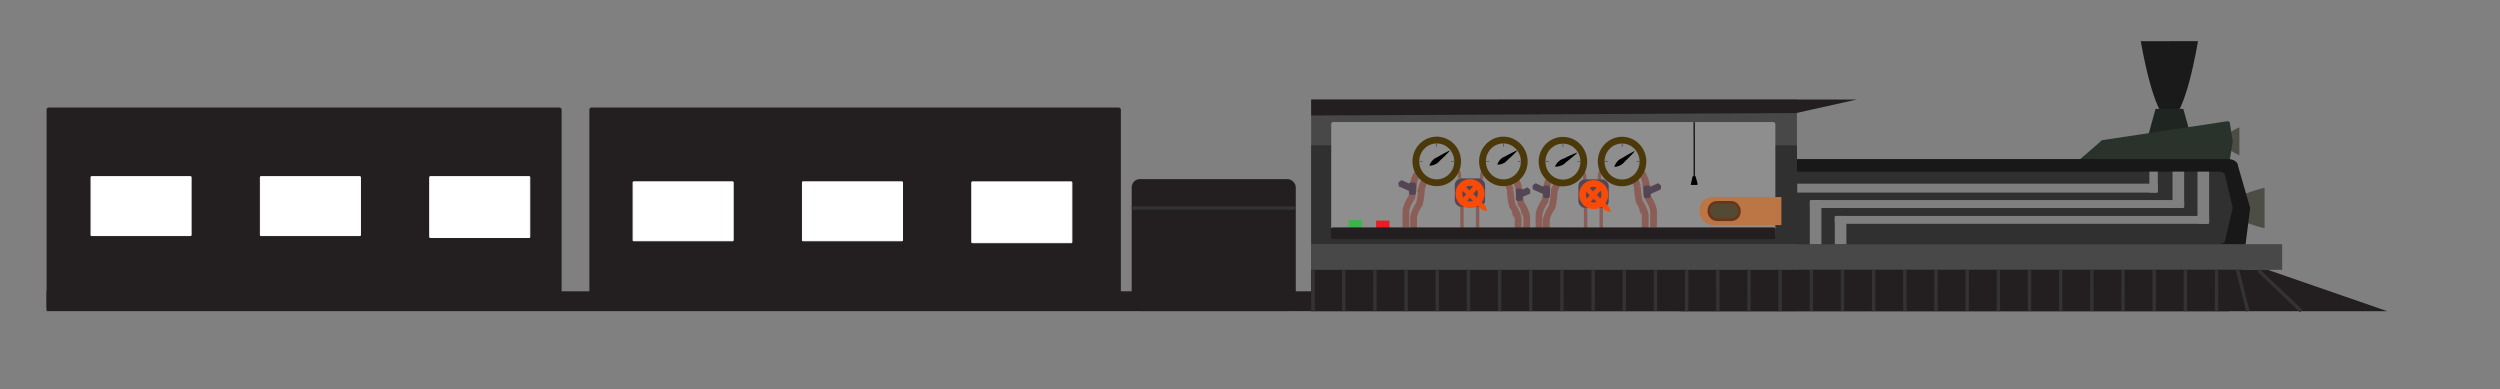 <svg id="Layer_1" data-name="Layer 1" xmlns="http://www.w3.org/2000/svg" viewBox="0 0 14761 2298"><rect x="0" y="0" width="14761" height="2298" fill="#808080" stroke="none"/><defs><style>.cls-1{fill:#231f20;}.cls-2{fill:#1a1a1a;}.cls-3{fill:#1f2621;}.cls-4{fill:#4d4c45;}.cls-5{fill:#29332b;}.cls-6{fill:#181818;}.cls-7{fill:#484848;}.cls-8{fill:#303030;}.cls-9{fill:#8e8e8e;}.cls-10{fill:#bc7646;}.cls-11{fill:#7f7f7f;}.cls-12,.cls-14,.cls-16,.cls-17,.cls-19,.cls-22,.cls-23,.cls-25{fill:none;}.cls-12{stroke:#333;}.cls-12,.cls-13,.cls-14,.cls-16,.cls-17,.cls-19,.cls-20,.cls-22,.cls-23,.cls-25{stroke-miterlimit:10;}.cls-12,.cls-14{stroke-width:20px;}.cls-13{fill:#fff;stroke:#fff;stroke-width:6px;}.cls-14,.cls-19{stroke:#8a5e56;}.cls-15{fill:#534554;}.cls-16,.cls-17{stroke:#f84b07;}.cls-16,.cls-19,.cls-22{stroke-width:40px;}.cls-17{stroke-width:30px;}.cls-18{fill:#f84b07;}.cls-20{fill:#544a34;stroke:#68361a;stroke-width:16px;}.cls-21{fill:#39b54a;}.cls-22{stroke:#4c390a;}.cls-23,.cls-25{stroke:#000;}.cls-23{stroke-width:2px;}.cls-24{fill:#ed1c24;}.cls-25{stroke-width:7px;}</style></defs><title>Train</title><rect class="cls-1" x="275" y="1720" width="7475" height="117" transform="translate(8025 3557) rotate(180)"/><path class="cls-2" d="M12809.58,704c93.3-.13,168.26-461.2,168.26-461.2l-168.93.25-168.93.25S12716.29,704.09,12809.58,704Z"/><path class="cls-3" d="M12683,846.45h252.45c5.51,0,10-3.55,10-7.88l-52-187.25c0-4.68-2.79-8.51-6.19-8.51h-156c-3.4,0-6.19,3.83-6.19,8.51l-52,187.25C12673,842.9,12677.51,846.45,12683,846.45Z"/><path class="cls-4" d="M13149.35,1228.07c0,66.36,221.57,120.16,221.57,120.16V1107.92S13149.35,1161.72,13149.35,1228.07Z"/><path class="cls-4" d="M13131.08,834.1c0,45.56,91.13,82.49,91.13,82.49v-165S13131.08,788.54,13131.08,834.1Z"/><path class="cls-5" d="M12293.87,952.44h857.57c7.87,0,14.32-4.75,14.32-10.56l17.57-107.78-17.57-107.78c0-5.8-6.45-10.55-14.32-10.55l-737.32,111.51c-7.87,0-14.32,10.55-14.32,10.55l-120.24,104C12279.56,947.69,12286,952.44,12293.87,952.44Z"/><path class="cls-6" d="M9921.86,1837.33h3233.67c32.19,0,58.53-18,58.53-40.06l71.85-569.2-71.85-248.94c0-22-26.34-40.06-58.53-40.06H9921.86c-32.19,0-58.53,18-58.53,40.06v818.14C9863.33,1819.3,9889.67,1837.33,9921.86,1837.33Z"/><rect class="cls-7" x="7741.5" y="587.73" width="2868.28" height="1249.59" transform="translate(18351.28 2425.06) rotate(180)"/><rect class="cls-8" x="7742" y="858" width="2868" height="584"/><rect class="cls-9" x="7860" y="720.69" width="2622.42" height="683.31" rx="12" transform="translate(18342.42 2124.69) rotate(180)"/><rect class="cls-10" x="10034.13" y="1163.64" width="606.2" height="165.07" rx="75.43" transform="translate(20674.45 2492.35) rotate(180)"/><path class="cls-8" d="M10563.75,1441.6h2527.12c25.16,0,45.75-8.59,45.75-19.08l45.92-192a12.45,12.45,0,0,0,0-5.82l-45.92-192c0-10.5-20.59-19.08-45.75-19.08H10563.75c-25.16,0-45.75,8.58-45.75,19.08v389.88C10518,1433,10538.59,1441.6,10563.75,1441.6Z"/><path class="cls-1" d="M7742,588l2671.36-.27h550l-275,61.26-82.14,18.29L7742,682Z"/><rect class="cls-7" x="7742" y="1441.6" width="5732.77" height="151.64" transform="translate(21216.77 3034.84) rotate(180)"/><polygon class="cls-1" points="14095 1837.33 7742 1837.33 7742 1593.24 13390.25 1593.24 14095 1837.33"/><path class="cls-11" d="M12837.77,1013.56h48a10.27,10.27,0,0,1,10.27,10.27v204.25a0,0,0,0,1,0,0h-68.57a0,0,0,0,1,0,0V1023.83A10.27,10.27,0,0,1,12837.77,1013.56Z" transform="translate(25723.56 2241.63) rotate(-180)"/><path class="cls-11" d="M12695.63,1013.56h40.06a5,5,0,0,1,5,5v118.77a0,0,0,0,1,0,0h-50.06a0,0,0,0,1,0,0V1018.56a5,5,0,0,1,5-5Z" transform="translate(25431.32 2150.88) rotate(180)"/><path class="cls-11" d="M10685.93,1181.27h68.57a0,0,0,0,1,0,0v250.06a10.27,10.27,0,0,1-10.27,10.27h-48a10.27,10.27,0,0,1-10.27-10.27V1181.27A0,0,0,0,1,10685.93,1181.27Z" transform="translate(21440.43 2622.87) rotate(180)"/><rect class="cls-11" x="10685.93" y="1181.27" width="2210.13" height="46.8" rx="7.01" transform="translate(23582 2409.35) rotate(-180)"/><path class="cls-11" d="M10618.69,1084.52h2122a0,0,0,0,1,0,0v52.81a0,0,0,0,1,0,0h-2122a7,7,0,0,1-7-7v-38.78A7,7,0,0,1,10618.69,1084.52Z" transform="translate(23352.38 2221.85) rotate(180)"/><path class="cls-11" d="M12985.12,1013.56h48a10.27,10.27,0,0,1,10.27,10.27V1321.6a0,0,0,0,1,0,0h-68.57a0,0,0,0,1,0,0V1023.83a10.27,10.27,0,0,1,10.27-10.27Z" transform="translate(26018.27 2335.16) rotate(180)"/><path class="cls-11" d="M10833.29,1274.8h68.57a0,0,0,0,1,0,0v156.53a10.27,10.27,0,0,1-10.27,10.27h-48a10.27,10.27,0,0,1-10.27-10.27V1274.8A0,0,0,0,1,10833.29,1274.8Z" transform="translate(21735.14 2716.4) rotate(-180)"/><rect class="cls-11" x="10833.29" y="1274.8" width="2210.13" height="46.8" rx="5.26" transform="translate(23876.71 2596.4) rotate(-180)"/><line class="cls-12" x1="13334.88" y1="1596.19" x2="13587.44" y2="1836.68"/><line class="cls-12" x1="13211.15" y1="1593.52" x2="13272.25" y2="1837.28"/><line class="cls-12" x1="13087.42" y1="1593.49" x2="13087.37" y2="1837.27"/><line class="cls-12" x1="12903.37" y1="1593.45" x2="12903.32" y2="1837.26"/><line class="cls-12" x1="12719.32" y1="1593.42" x2="12719.27" y2="1837.24"/><line class="cls-12" x1="12535.27" y1="1593.38" x2="12535.23" y2="1837.23"/><line class="cls-12" x1="12351.23" y1="1593.34" x2="12351.18" y2="1837.22"/><line class="cls-12" x1="12167.18" y1="1593.31" x2="12167.13" y2="1837.2"/><line class="cls-12" x1="11983.13" y1="1593.27" x2="11983.08" y2="1837.19"/><line class="cls-12" x1="11799.08" y1="1593.24" x2="11799.03" y2="1837.18"/><line class="cls-12" x1="11615.03" y1="1593.2" x2="11614.99" y2="1837.17"/><line class="cls-12" x1="11430.99" y1="1593.17" x2="11430.94" y2="1837.15"/><line class="cls-12" x1="11246.94" y1="1593.13" x2="11246.89" y2="1837.14"/><line class="cls-12" x1="11062.89" y1="1593.09" x2="11062.84" y2="1837.13"/><line class="cls-12" x1="10878.84" y1="1593.06" x2="10878.79" y2="1837.11"/><line class="cls-12" x1="10694.79" y1="1593.02" x2="10694.75" y2="1837.1"/><line class="cls-12" x1="10510.75" y1="1592.99" x2="10510.7" y2="1837.09"/><line class="cls-12" x1="10326.7" y1="1592.95" x2="10326.65" y2="1837.07"/><line class="cls-12" x1="10142.65" y1="1592.92" x2="10142.6" y2="1837.06"/><line class="cls-12" x1="9958.6" y1="1592.88" x2="9958.55" y2="1837.05"/><line class="cls-12" x1="9774.55" y1="1592.84" x2="9774.51" y2="1837.03"/><line class="cls-12" x1="9590.5" y1="1592.81" x2="9590.46" y2="1837.02"/><line class="cls-12" x1="9406.46" y1="1592.77" x2="9406.41" y2="1837.01"/><line class="cls-12" x1="9222.41" y1="1592.74" x2="9222.36" y2="1837"/><line class="cls-12" x1="9038.36" y1="1592.7" x2="9038.31" y2="1836.98"/><line class="cls-12" x1="8854.31" y1="1592.67" x2="8854.26" y2="1836.97"/><line class="cls-12" x1="8670.26" y1="1592.63" x2="8670.22" y2="1836.96"/><line class="cls-12" x1="8486.22" y1="1592.59" x2="8486.17" y2="1836.94"/><line class="cls-12" x1="8302.17" y1="1592.56" x2="8302.12" y2="1836.93"/><line class="cls-12" x1="8118.12" y1="1592.52" x2="8118.07" y2="1836.92"/><line class="cls-12" x1="7934.07" y1="1592.49" x2="7934.02" y2="1836.91"/><line class="cls-12" x1="7753.02" y1="1592.45" x2="7752.98" y2="1836.89"/><rect class="cls-1" x="3480" y="635" width="3138.01" height="1193.98" rx="12" transform="translate(10098.01 2463.98) rotate(180)"/><rect class="cls-1" x="275.15" y="635" width="3040.85" height="1193.98" rx="12" transform="translate(3591.15 2463.98) rotate(180)"/><rect class="cls-13" x="5737.88" y="1074" width="590.72" height="358.86" rx="3" transform="translate(12066.47 2506.86) rotate(180)"/><rect class="cls-13" x="4738.02" y="1073.78" width="590.72" height="347.89" rx="3" transform="translate(10066.76 2495.46) rotate(180)"/><rect class="cls-13" x="3738.16" y="1073.78" width="590.72" height="347.89" rx="3" transform="translate(8067.05 2495.46) rotate(180)"/><rect class="cls-1" x="6682" y="1057.47" width="968.82" height="779.32" rx="48.58" transform="translate(14332.82 2894.26) rotate(180)"/><line class="cls-12" x1="7651" y1="1228.5" x2="6682" y2="1228.5"/><rect class="cls-13" x="2537.26" y="1043" width="590.72" height="359.18" rx="3" transform="translate(5665.25 2445.18) rotate(180)"/><rect class="cls-13" x="1537.41" y="1043.1" width="590.72" height="347.89" rx="3" transform="translate(3665.53 2434.08) rotate(180)"/><rect class="cls-13" x="537.55" y="1043.1" width="590.72" height="347.89" rx="3" transform="translate(1665.82 2434.08) rotate(180)"/><path class="cls-14" d="M9444,1059c-3.69-35.41,10.22-51.23,10.22-51.23"/><path class="cls-14" d="M8748.31,1059c-3.69-35.41,10.22-51.23,10.22-51.23"/><path class="cls-14" d="M9356.22,1062.76c3.69-35.42-10.22-51.23-10.22-51.23"/><path class="cls-14" d="M8616.87,1053.27c3.69-35.42-10.23-51.23-10.23-51.23"/><line class="cls-14" x1="9454.24" y1="1213.92" x2="9454.24" y2="1378.99"/><rect class="cls-15" x="9319.53" y="1058.96" width="178.99" height="168.87" rx="39.33" transform="translate(18818.04 2286.8) rotate(180)"/><circle class="cls-16" cx="9409.65" cy="1149.09" r="66.09"/><line class="cls-17" x1="9452.87" y1="1099.1" x2="9372.37" y2="1192.3"/><path class="cls-18" d="M9350.76,1097a156.23,156.23,0,0,1,15.78,3.82c2.57.7,5,1.53,7.51,2.29s4.9,1.64,7.31,2.51a4,4,0,0,1,1.42,1.05c.38.44.69.95,1,1.43a9,9,0,0,0,1.18,1.29l1.25,1.22,5,4.87,10,9.75,40,39,40,39,20,19.49,2.66,7.27c.84,2.48,1.73,4.91,2.51,7.44,1.62,5,3.14,10.12,4.38,15.53-5.43-1.09-10.59-2.48-15.64-4-2.55-.72-5-1.54-7.5-2.31l-7.34-2.47-20-19.49-40-39-40-39-10-9.74-5-4.87-1.25-1.22a9.09,9.09,0,0,0-1.33-1.14c-.48-.34-1-.64-1.45-1a4,4,0,0,1-1.09-1.39c-.93-2.38-1.81-4.81-2.7-7.23s-1.73-4.91-2.49-7.45A158.47,158.47,0,0,1,9350.76,1097Z"/><path class="cls-19" d="M9763,1342.31c.19-33.21.19-97.72.19-97.72-5.06-37.95-34.15-78.42-34.15-78.42-11.39-46.17-12-89.81-12-89.81a177.77,177.77,0,0,0-24-55.66"/><path class="cls-19" d="M9713.67,1368.24c.2-33.21.2-97.72.2-97.72-5.06-37.94-34.15-78.42-34.15-78.42-11.39-46.17-12-89.81-12-89.81a177.77,177.77,0,0,0-24-55.66"/><path class="cls-19" d="M8301.14,1342.31c-.2-33.21-.2-97.72-.2-97.72,5.06-37.95,34.15-78.42,34.15-78.42,11.39-46.17,12-89.81,12-89.81a177.77,177.77,0,0,1,24-55.66"/><path class="cls-19" d="M8346.67,1380.89c-.19-33.21-.19-97.72-.19-97.72,5.06-38,34.15-78.42,34.15-78.42,11.39-46.17,12-89.81,12-89.81a177.77,177.77,0,0,1,24-55.66"/><line class="cls-14" x1="9361.9" y1="1227.83" x2="9361.9" y2="1392.91"/><line class="cls-14" x1="8724.38" y1="1208.23" x2="8724.38" y2="1373.3"/><rect class="cls-15" x="8589.66" y="1053.27" width="178.99" height="168.87" rx="39.33" transform="translate(17358.31 2275.41) rotate(180)"/><circle class="cls-16" cx="8679.79" cy="1143.4" r="66.09"/><line class="cls-17" x1="8723" y1="1093.4" x2="8642.5" y2="1186.61"/><path class="cls-18" d="M8620.9,1091.29a155.38,155.38,0,0,1,15.77,3.82c2.57.7,5,1.53,7.52,2.29s4.9,1.64,7.3,2.51a4,4,0,0,1,1.42,1c.39.44.7,1,1,1.42a8.54,8.54,0,0,0,1.17,1.3l1.25,1.22,5,4.87,10,9.75,40,39,40,39,20,19.49,2.67,7.27c.84,2.48,1.72,4.91,2.51,7.44,1.62,5,3.14,10.12,4.37,15.53-5.43-1.09-10.58-2.48-15.64-4-2.55-.72-5-1.54-7.5-2.31l-7.34-2.47-20-19.49-40-39-40-39-10-9.74-5-4.87-1.25-1.22a9,9,0,0,0-1.33-1.14c-.49-.34-1-.64-1.46-1a4,4,0,0,1-1.08-1.39c-.93-2.38-1.81-4.82-2.71-7.24s-1.72-4.9-2.49-7.45A154.85,154.85,0,0,1,8620.9,1091.29Z"/><line class="cls-14" x1="8632.04" y1="1222.14" x2="8632.04" y2="1387.21"/><path class="cls-19" d="M9130.3,1398c-.2-33.21-.2-97.72-.2-97.72,5.06-38,34.16-78.43,34.16-78.43,11.38-46.17,12-89.81,12-89.81a177.67,177.67,0,0,1,24-55.65"/><path class="cls-19" d="M9087.29,1364.44c-.19-33.2-.19-97.71-.19-97.71,5.06-38,34.15-78.43,34.15-78.43,11.38-46.17,12-89.81,12-89.81a177.79,177.79,0,0,1,24-55.65"/><path class="cls-19" d="M8963.57,1390.38c.19-33.21.19-97.72.19-97.72-5.06-38-34.15-78.43-34.15-78.43-11.38-46.17-12-89.81-12-89.81a177.52,177.52,0,0,0-24-55.65"/><path class="cls-19" d="M9014.17,1377.73c.19-33.21.19-97.72.19-97.72-5.06-38-34.15-78.43-34.15-78.43-11.39-46.17-12-89.81-12-89.81a177.79,177.79,0,0,0-24-55.65"/><rect class="cls-15" x="9704.7" y="1095.65" width="41.11" height="73.37" rx="12" transform="translate(19450.51 2264.66) rotate(180)"/><path class="cls-15" d="M9807.79,1095.65v1.7l-.06,1.59-.12,3.18-.47,5.86-.12,1.46-.16,1.36-.32,2.73c-.25,1.74-.5,3.5-.78,5.17-.1.35-.27.55-.51.58a4.52,4.52,0,0,1-.8-.08,1.16,1.16,0,0,0-.7.16l-.65.28-2.57,1.15-5.14,2.29-20.55,9.17-20.56,9.17L9744,1146l-4.39-2.93c-1.51-1.08-3-2-4.53-3.24l-4.64-3.49-2.41-2-1.21-1-1.25-1.07,0-1.65.07-1.55.16-3.11.5-5.78c.14-2,.4-3.69.61-5.54l.75-5.22,10.28-4.59,20.55-9.17,20.56-9.17,5.14-2.29,2.57-1.15.64-.28a1.24,1.24,0,0,0,.58-.42,4.21,4.21,0,0,1,.48-.65.67.67,0,0,1,.77,0c1.44.9,2.91,1.9,4.37,2.87l2.24,1.58,1.13.8,1.16.88,4.67,3.57,2.45,2,1.23,1Z"/><rect class="cls-15" x="9110.81" y="1095.65" width="41.11" height="73.37" rx="12"/><path class="cls-15" d="M9048.83,1095.65l1.27-1.13,1.23-1,2.45-2,4.67-3.57,1.16-.88,1.13-.8,2.25-1.58c1.46-1,2.93-2,4.36-2.87.33-.16.59-.17.77,0a3.65,3.65,0,0,1,.48.65,1.29,1.29,0,0,0,.58.42l.65.28,2.57,1.15,5.14,2.29,20.55,9.17,20.56,9.17,10.27,4.59.75,5.22c.21,1.85.47,3.56.62,5.54l.5,5.78.15,3.11.08,1.55,0,1.65-1.25,1.07-1.21,1-2.41,2-4.64,3.49c-1.57,1.21-3,2.16-4.53,3.24l-4.38,2.93-10.28-4.59-20.56-9.17-20.55-9.17-5.14-2.29-2.57-1.15-.64-.28a1.19,1.19,0,0,0-.71-.16,4.52,4.52,0,0,1-.8.08c-.24,0-.41-.23-.51-.58-.28-1.67-.52-3.43-.78-5.17l-.32-2.73-.16-1.36-.12-1.46-.47-5.86-.12-3.18-.06-1.59Z"/><rect class="cls-15" x="8318.97" y="1077.3" width="41.11" height="73.37" rx="12"/><path class="cls-15" d="M8257,1077.3l1.28-1.12,1.22-1,2.45-2,4.67-3.56,1.17-.89,1.12-.79,2.25-1.58c1.46-1,2.93-2,4.36-2.87.33-.17.59-.17.77,0a4,4,0,0,1,.48.64,1.22,1.22,0,0,0,.59.43l.64.28,2.57,1.15,5.14,2.29,20.55,9.17,20.56,9.17,10.28,4.59.75,5.22c.2,1.84.46,3.56.61,5.54l.5,5.78.15,3.1.08,1.56,0,1.65-1.25,1.07-1.2,1-2.42,2-4.64,3.5c-1.57,1.21-3,2.16-4.52,3.24l-4.39,2.93-10.28-4.59-20.55-9.17-20.56-9.17-5.14-2.29-2.57-1.15-.64-.29a1.25,1.25,0,0,0-.7-.15,3.77,3.77,0,0,1-.8.07c-.25,0-.42-.22-.52-.57-.28-1.67-.52-3.43-.77-5.17l-.33-2.73-.16-1.37-.12-1.46-.46-5.85-.13-3.18L8257,1079Z"/><rect class="cls-15" x="8950.17" y="1112.72" width="41.11" height="73.37" rx="12" transform="translate(17941.44 2298.81) rotate(180)"/><path class="cls-15" d="M9034.6,1121.26l.13,1.64.08,1.53.17,3,.1,5.6,0,1.39,0,1.3,0,2.6c-.07,1.65-.12,3.33-.21,4.91,0,.33-.17.5-.37.51a3.46,3.46,0,0,1-.65-.14.75.75,0,0,0-.56.09l-.49.22-2,.88-4,1.75-15.89,7-15.89,7-8,3.52a206,206,0,0,1-16-14.77,203.26,203.26,0,0,1-.15-21.81l7.94-3.52,15.89-7,15.89-7,4-1.76,2-.88.5-.22a.74.74,0,0,0,.44-.35,3.16,3.16,0,0,1,.33-.58c.14-.14.35-.11.63.07,1.23,1,2.51,2.08,3.77,3.15l2,1.72,1,.86,1,1,4.07,3.84,2.15,2.17,1.08,1.08Z"/><rect class="cls-20" x="10090.1" y="1194.94" width="179.62" height="102.21" rx="46.71" transform="translate(20359.82 2492.1) rotate(-180)"/><rect class="cls-21" x="7962.49" y="1300.04" width="79.06" height="45.54" transform="translate(16004.04 2645.61) rotate(180)"/><ellipse class="cls-22" cx="8483.1" cy="953" rx="123.32" ry="126.15"/><line class="cls-23" x1="8483.29" y1="847.46" x2="8483.29" y2="866.41"/><line class="cls-23" x1="8569.09" y1="953.32" x2="8584.69" y2="953.32"/><line class="cls-23" x1="8398.6" y1="953.32" x2="8381.89" y2="953.32"/><path d="M8558.89,892.29c-2.07,2.28-4.19,4.48-6.29,6.72l-6.39,6.6c-4.26,4.4-8.59,8.7-12.92,13l-6.53,6.41-6.58,6.33-6.67,6.23-6.72,6.15c-2.24,2-4.4,4.19-6.53,6.4s-4.2,4.48-6.36,6.64a63.48,63.48,0,0,1-6.82,6,59.52,59.52,0,0,1-7.67,4.86,97.86,97.86,0,0,1-17.19,7.21,87.5,87.5,0,0,1-9.51,2.35,58.62,58.62,0,0,1-10.47,1.07l-1.78-2.42a57.72,57.72,0,0,1,4.11-9.68,88.63,88.63,0,0,1,5.07-8.4,97.65,97.65,0,0,1,12-14.28,60.35,60.35,0,0,1,6.92-5.89,64.7,64.7,0,0,1,7.75-4.74c2.71-1.41,5.49-2.73,8.22-4.11s5.44-2.8,8.06-4.34l7.86-4.59,7.92-4.53,8-4.41,8-4.34c5.39-2.87,10.78-5.73,16.24-8.5l8.2-4.15c2.76-1.33,5.49-2.71,8.28-4Z"/><ellipse class="cls-22" cx="9577.27" cy="953.63" rx="123.32" ry="126.15"/><line class="cls-23" x1="9577.46" y1="848.1" x2="9577.46" y2="867.04"/><line class="cls-23" x1="9663.26" y1="953.95" x2="9678.86" y2="953.95"/><line class="cls-23" x1="9492.77" y1="953.95" x2="9476.05" y2="953.95"/><path d="M9651.19,894.8c-2.07,2.36-4.21,4.65-6.31,7l-6.4,6.85c-4.27,4.57-8.61,9-12.95,13.52l-6.55,6.67-6.6,6.59-6.69,6.49-6.74,6.42c-2.25,2.13-4.42,4.37-6.54,6.66s-4.22,4.64-6.38,6.9a66.45,66.45,0,0,1-6.85,6.27,61.26,61.26,0,0,1-7.72,5.14,101.38,101.38,0,0,1-17.34,7.83,94.12,94.12,0,0,1-9.62,2.68,59.27,59.27,0,0,1-10.6,1.4l-1.83-2.37a59.58,59.58,0,0,1,4.06-9.89,91.63,91.63,0,0,1,5-8.63,101.85,101.85,0,0,1,12-14.78,63.06,63.06,0,0,1,6.94-6.15,66.2,66.2,0,0,1,7.81-5c2.73-1.51,5.53-2.93,8.29-4.41s5.48-3,8.11-4.63l7.92-4.88,8-4.82,8.06-4.7,8.11-4.64c5.43-3.06,10.87-6.12,16.37-9.08l8.26-4.45c2.79-1.44,5.54-2.92,8.36-4.32Z"/><ellipse class="cls-22" cx="9228.15" cy="954.27" rx="123.32" ry="126.15"/><line class="cls-23" x1="9228.34" y1="848.73" x2="9228.34" y2="867.67"/><line class="cls-23" x1="9314.14" y1="954.59" x2="9329.74" y2="954.59"/><line class="cls-23" x1="9143.65" y1="954.59" x2="9126.93" y2="954.59"/><path d="M9311.43,903.74c-9.4,8.7-19.12,16.9-28.82,25.15l-7.32,6.1-7.37,6-7.44,5.92-7.49,5.83c-5,3.85-9.66,8.3-14.49,12.45a64,64,0,0,1-15.92,10.17,106.28,106.28,0,0,1-18.34,6.31,92.6,92.6,0,0,1-10,1.84,60.84,60.84,0,0,1-10.85.48l-1.59-2.54a61.77,61.77,0,0,1,5.16-9.56,93.87,93.87,0,0,1,6-8.19A105.23,105.23,0,0,1,9206.64,950a64.13,64.13,0,0,1,16.08-9.91c5.85-2.53,11.87-4.78,17.52-7.62l8.52-4.2,8.56-4.12,8.64-4,8.68-3.93c11.65-5.13,23.27-10.31,35.2-15Z"/><ellipse class="cls-22" cx="8876.5" cy="953" rx="123.32" ry="126.15"/><line class="cls-23" x1="8876.68" y1="847.46" x2="8876.68" y2="866.41"/><line class="cls-23" x1="8962.49" y1="953.32" x2="8978.09" y2="953.32"/><line class="cls-23" x1="8792" y1="953.32" x2="8775.28" y2="953.32"/><path d="M8957.32,891c-2,2.18-4.1,4.28-6.16,6.43l-6.25,6.29c-4.17,4.2-8.41,8.3-12.65,12.4l-6.39,6.11-6.44,6-6.52,5.92-6.58,5.84c-2.19,2-4.31,4-6.39,6.11s-4.11,4.27-6.22,6.33a59.91,59.91,0,0,1-6.68,5.7,55.2,55.2,0,0,1-7.5,4.54,91.37,91.37,0,0,1-16.81,6.53,83.56,83.56,0,0,1-9.3,2,55.91,55.91,0,0,1-10.23.69l-1.74-2.45a56.44,56.44,0,0,1,4-9.43,83,83,0,0,1,5-8.11,91.35,91.35,0,0,1,11.73-13.7,55.17,55.17,0,0,1,6.76-5.58,58.88,58.88,0,0,1,7.59-4.41c2.65-1.31,5.36-2.52,8-3.78s5.31-2.59,7.87-4l7.7-4.27,7.74-4.2,7.82-4.08,7.88-4c5.27-2.65,10.54-5.29,15.88-7.83l8-3.82c2.7-1.23,5.37-2.5,8.1-3.69Z"/><rect class="cls-24" x="8125.07" y="1302.57" width="79.06" height="45.54" transform="translate(16329.19 2650.67) rotate(180)"/><rect class="cls-1" x="7858" y="1342.5" width="2626" height="69.41" rx="12" transform="translate(18342 2754.41) rotate(180)"/><line class="cls-25" x1="10003" y1="721" x2="10003.5" y2="1071.5"/><path d="M9982.65,1092h37.86c1.64,0,3-2.67,3-5.94l-10.46-39.62c0-3.27-1.35-5.94-3-5.94H9995.6c-1.64,0-3,2.67-3,5.94Z"/></svg>